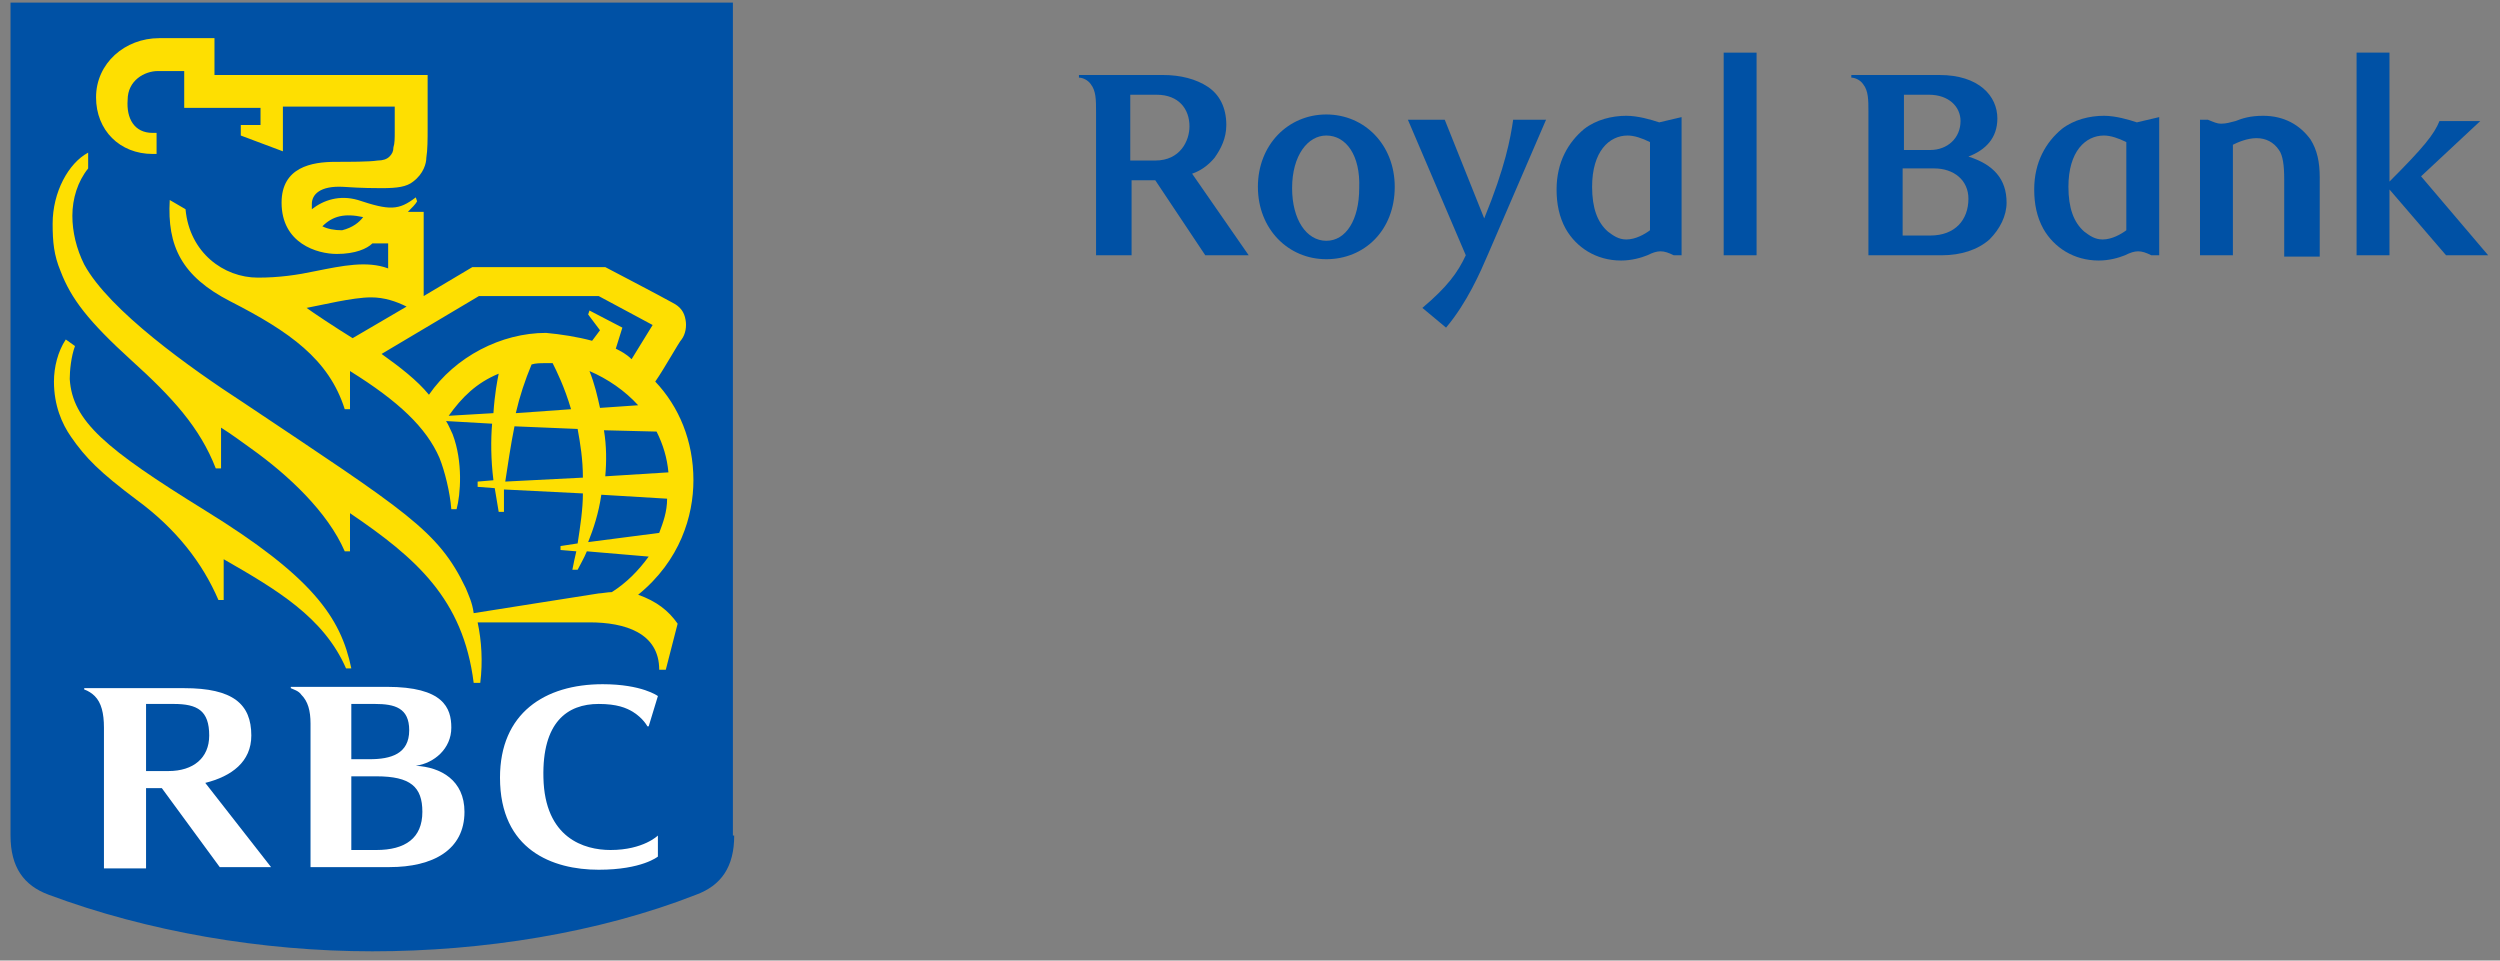 <?xml version='1.0' encoding='UTF-8'?><svg width='190px' height='73px' viewBox='0 0 190 73' version='1.1' xmlns='http://www.w3.org/2000/svg' xmlns:xlink='http://www.w3.org/1999/xlink'><rect x="0" y="0" width="190" height="73" fill="#808080" stroke="none"/><!-- Generator: Sketch 59 (86127) - https://sketch.com --><title>2019_RBC_Logo_Blue_EN</title><desc>Created with Sketch.</desc><g id='Page-1' stroke='none' stroke-width='1' fill='none' fill-rule='evenodd'><g id='2019_RBC_Logo_Blue_EN' fill-rule='nonzero'><g id='Layer_2_2_'><g id='Group'><path d='M55.8,63.5 C55.8,65.9 54.8,67.3 52.9,68 C45.5,70.9 36.7,72.3 28.3,72.3 C19.9,72.3 11.2,70.8 3.7,68 C1.8,67.3 0.8,65.9 0.8,63.5 L0.8,0.2 L55.7,0.2 L55.7,63.5 L55.8,63.5 Z' id='Path' fill='#0051A5'></path><g transform='translate(4, 2)'><g fill='#FEDF01'><path d='M11.6,36.8 C4,32.1 1.5,30 1.3,26.8 C1.3,26.2 1.4,25.1 1.7,24.3 L1,23.8 C0.4,24.7 0.1,25.9 0.1,27 C0.1,28.8 0.7,30.2 1.4,31.2 C2.5,32.8 3.6,33.9 6.4,36 C9.4,38.2 11.4,40.8 12.6,43.6 L13,43.6 L13,40.5 C17,42.8 20.6,44.9 22.3,48.8 L22.7,48.8 C21.9,44.9 19.7,41.8 11.6,36.8 Z' id='Path'></path><path d='M46.6,48.9 L46.1,48.9 C46.1,46.1 43.5,45.3 40.8,45.3 L32.3,45.3 C32.6,46.7 32.7,48.3 32.5,49.9 L32,49.9 C31.2,43.5 27.6,40.4 22.6,37 L22.6,39.9 L22.2,39.9 C20.9,36.9 17.9,34.1 15.1,32.1 L15.1,32.1 C14.4,31.6 13.6,31 12.8,30.5 L12.8,33.6 L12.4,33.6 C11.2,30.5 9.1,28.2 6,25.4 C2.7,22.4 1.4,20.7 0.6,18.6 C0.1,17.4 5.68434189e-14,16.4 5.68434189e-14,15 C5.68434189e-14,12.6 1.2,10.4 2.7,9.6 L2.7,10.8 C1.9,11.8 1.5,13.1 1.5,14.4 C1.5,15.6 1.8,16.9 2.4,18.1 C4.3,21.6 10.5,26 14.5,28.6 C26.9,36.9 29.3,38.3 31.4,42.7 C31.6,43.2 31.9,43.8 32,44.6 C33.8,44.3 40.3,43.3 41.5,43.1 C41.7,43.1 42.2,43 42.5,43 C43.6,42.3 44.5,41.4 45.3,40.3 L40.6,39.9 C40.4,40.4 40.1,40.9 39.9,41.3 L39.5,41.3 C39.6,40.8 39.7,40.3 39.8,39.9 L38.6,39.8 L38.6,39.5 L39.9,39.3 C40.1,38 40.3,36.7 40.3,35.5 L34.3,35.2 C34.3,35.8 34.3,36.4 34.3,36.9 L33.9,36.9 C33.8,36.3 33.7,35.7 33.6,35.1 L32.3,35 L32.3,34.6 L33.5,34.5 C33.3,32.9 33.3,31.4 33.4,30.2 L29.9,30 C30.1,30.3 30.2,30.6 30.4,31 C31.2,33.1 31,35.6 30.7,36.7 L30.3,36.7 C30.2,35.4 29.8,33.8 29.4,32.8 C28.4,30.5 26.3,28.5 22.6,26.2 L22.6,29.1 L22.2,29.1 C21,25.3 18,23.2 13.5,20.9 C9.8,19 8.7,16.7 8.9,13.2 L10.1,13.9 C10.4,17.2 13,19.1 15.6,19.1 C17.2,19.1 18.6,18.9 20,18.6 C22,18.2 23.9,17.8 25.5,18.4 L25.5,16.5 L24.3,16.5 C23.9,16.9 23,17.3 21.6,17.3 C20.1,17.3 17.4,16.5 17.4,13.4 C17.4,10.7 19.7,10.3 21.5,10.3 C22.5,10.3 24.1,10.3 24.7,10.2 C25.1,10.2 25.4,10.1 25.6,9.9 C25.8,9.7 25.9,9.5 25.9,9.2 C26,8.9 26,8.5 26,8 C26,7.8 26,6.1 26,6.1 L17.5,6.1 L17.5,9.5 L14.3,8.3 L14.3,7.5 L15.8,7.5 L15.8,6.2 L10,6.2 L10,3.4 L8,3.4 C7,3.4 5.7,4.1 5.7,5.6 C5.6,7 6.2,8.1 7.6,8.1 L7.9,8.1 L7.9,9.7 L7.6,9.7 C5.1,9.7 3.3,7.9 3.3,5.4 C3.3,2.8 5.5,0.9 8.1,0.9 L12.3,0.9 L12.3,3.7 L28.5,3.7 C28.5,3.7 28.5,7.1 28.5,7.8 C28.5,8.5 28.5,9.4 28.4,10 C28.4,10.4 28.2,11.2 27.4,11.8 C26.9,12.2 26.2,12.3 25,12.3 C24.6,12.3 23.5,12.3 22.1,12.2 C20.3,12.1 19.7,12.8 19.7,13.5 C19.7,13.6 19.7,13.8 19.7,13.9 C20.6,13.2 21.8,12.8 23.2,13.2 C25.6,14 26.3,14 27.6,13 L27.7,13.3 C27.6,13.5 27.3,13.8 27,14.1 L28.2,14.1 L28.2,20.5 L31.9,18.3 L42,18.3 C42,18.3 46.4,20.6 47.1,21 C47.7,21.3 48,21.7 48.1,22.3 C48.2,22.8 48.1,23.4 47.8,23.8 C47.6,24 46.5,26 45.8,27 C47.6,28.9 48.7,31.5 48.7,34.5 C48.7,37.2 47.7,40.6 44.5,43.2 C45.9,43.7 46.8,44.4 47.5,45.4 L46.6,48.9 Z M23.6,14.5 C22.2,14.2 21.3,14.4 20.5,15.2 C20.9,15.4 21.4,15.5 22,15.5 C22.8,15.3 23.3,14.9 23.6,14.5 Z M22.8,23.7 L26.9,21.3 C26.1,20.9 25.2,20.6 24.2,20.6 C22.8,20.6 20.4,21.2 19.3,21.4 C19.7,21.7 21.5,22.9 22.8,23.7 Z M41,23.9 L41.6,23.1 L40.7,21.9 L40.8,21.6 L43.3,22.9 L42.8,24.5 C43.2,24.7 43.6,24.9 44,25.3 L45.6,22.7 L41.5,20.5 L32.4,20.5 L25,24.9 C26.4,25.9 27.7,26.9 28.6,28 C30.6,25.1 34.1,23.3 37.5,23.3 C38.6,23.4 39.9,23.6 41,23.9 Z M40.3,34.3 C40.3,32.9 40.1,31.7 39.9,30.6 L35.1,30.4 C34.8,31.9 34.6,33.3 34.4,34.6 L40.3,34.3 Z M41.9,30.7 C42.1,31.9 42.1,33.1 42,34.2 L46.8,33.9 C46.7,32.8 46.4,31.8 45.9,30.8 L41.9,30.7 Z M39.4,29.1 C38.9,27.4 38.3,26.2 38,25.6 C37.8,25.6 37.6,25.6 37.4,25.6 C37.1,25.6 36.7,25.6 36.4,25.7 C35.9,26.9 35.5,28.1 35.2,29.4 L39.4,29.1 Z M40.8,26.2 C41.2,27.2 41.4,28.1 41.6,29 L44.5,28.8 C43.5,27.7 42.2,26.8 40.8,26.2 Z M46.1,38.5 C46.4,37.7 46.7,36.9 46.7,35.9 L41.7,35.6 C41.5,37 41.1,38.2 40.7,39.2 L46.1,38.5 Z M33.9,26.4 C32.2,27.1 31.1,28.2 30.1,29.6 L33.5,29.4 C33.6,27.9 33.8,26.9 33.9,26.4 Z' id='Shape'></path></g><g transform='translate(2, 50)' fill='#FFFFFF'><path d='M25.6,6.2 C27,6 28.3,4.9 28.3,3.3 C28.3,1.8 27.7,0.2 23.4,0.2 C20.2,0.2 16.1,0.2 16.1,0.2 L16.1,0.3 C16.3,0.4 16.7,0.5 16.9,0.8 C17.4,1.3 17.6,2 17.6,3 L17.6,13.9 C17.6,13.9 21.6,13.9 23.6,13.9 C26.9,13.9 29.3,12.6 29.3,9.7 C29.3,7.3 27.5,6.3 25.6,6.2 Z M22.5,1.5 C24,1.5 25.1,1.8 25.1,3.5 C25.1,5.3 23.7,5.7 22.1,5.7 C21.3,5.7 20.7,5.7 20.7,5.7 L20.7,1.5 C20.7,1.5 21.6,1.5 22.5,1.5 Z M22.6,12.6 C21.9,12.6 20.7,12.6 20.7,12.6 L20.7,7 C20.7,7 21.8,7 22.6,7 C25.2,7 26.1,7.8 26.1,9.7 C26.1,11.7 24.8,12.6 22.6,12.6 Z' id='Shape'></path><path d='M10.7,13.9 L14.6,13.9 L9.6,7.5 C11.6,7 13.1,5.9 13.1,3.9 C13.1,1.5 11.7,0.3 8,0.3 C4.7,0.3 0.4,0.3 0.4,0.3 L0.4,0.4 C0.7,0.5 1,0.7 1.2,0.9 C1.7,1.4 1.9,2.2 1.9,3.3 C1.9,3.3 1.9,14 1.9,14 L5.1,14 L5.1,7.9 C5.1,7.9 5.8,7.9 6.3,7.9 L10.7,13.9 Z M5.1,1.5 C5.1,1.5 6.3,1.5 7.2,1.5 C9,1.5 9.9,2 9.9,3.9 C9.9,5.6 8.7,6.6 6.8,6.6 C6,6.6 5.1,6.6 5.1,6.6 L5.1,1.5 Z' id='Shape'></path><path d='M42.1,2.1 C42.9,2.6 43.2,3.2 43.2,3.2 C43.2,3.2 43.3,3.2 43.3,3.2 L44,0.9 C44,0.9 42.8,5.68434189e-14 39.8,5.68434189e-14 C35.4,5.68434189e-14 32,2.2 32,7.1 C32,12.6 36,14.1 39.5,14.1 C42.8,14.1 44,13.1 44,13.1 L44,11.5 C44,11.5 42.9,12.6 40.4,12.6 C38.4,12.6 35.4,11.7 35.3,7.1 C35.2,2.9 37.1,1.5 39.5,1.5 C40.9,1.5 41.6,1.8 42.1,2.1 Z' id='Path'></path></g></g></g></g><g id='Group' transform='translate(82, 4)' fill='#0051A5'><path d='M6.4,1.7 C7.7,1.7 8.9,2 9.8,2.6 C10.7,3.2 11.2,4.2 11.2,5.5 C11.2,6.5 10.8,7.3 10.3,8 C9.8,8.6 9.2,9 8.6,9.2 L12.9,15.4 L9.6,15.4 L5.8,9.7 L4,9.7 L4,15.4 L1.3,15.4 L1.3,4.5 C1.3,3.6 1.3,2.9 0.9,2.4 C0.7,2.1 0.3,1.9 5.68434189e-14,1.9 L5.68434189e-14,1.7 L6.4,1.7 L6.4,1.7 Z M5.9,3.2 L3.9,3.2 L3.9,8.2 L5.8,8.2 C7.7,8.2 8.4,6.7 8.4,5.6 C8.4,4.3 7.6,3.2 5.9,3.2 Z' id='Shape'></path><path d='M18.8,15.7 C15.9,15.7 13.6,13.4 13.6,10.2 C13.6,7 15.9,4.7 18.8,4.7 C21.7,4.7 24,7 24,10.2 C24,13.5 21.7,15.7 18.8,15.7 Z M18.8,6.3 C17.4,6.3 16.2,7.8 16.2,10.3 C16.2,12.7 17.3,14.3 18.8,14.3 C20.3,14.3 21.3,12.7 21.3,10.3 C21.4,7.8 20.3,6.3 18.8,6.3 Z' id='Shape'></path><path d='M31.1,15.3 C30.5,16.7 29.5,19 27.9,20.9 L26.1,19.4 C28,17.8 28.8,16.7 29.4,15.4 L25,5.1 L27.8,5.1 L30.8,12.6 C32.4,8.7 32.8,6.5 33,5.1 L35.5,5.1 L31.1,15.3 Z' id='Path'></path><path d='M45.8,15.4 L45.2,15.4 C44.8,15.2 44.5,15.1 44.2,15.1 C43.9,15.1 43.6,15.2 43.2,15.4 C42.7,15.6 42,15.8 41.2,15.8 C39.3,15.8 37.8,14.8 37,13.4 C36.5,12.5 36.3,11.5 36.3,10.4 C36.3,8.3 37.2,6.8 38.4,5.8 C39.3,5.1 40.5,4.8 41.6,4.8 C42.5,4.8 43.5,5.1 44.1,5.3 L45.8,4.9 L45.8,15.4 Z M41.7,6.3 C40.3,6.3 39,7.5 39,10.2 C39,11.8 39.4,12.9 40.2,13.6 C40.6,13.9 41,14.2 41.6,14.2 C42.3,14.2 43,13.8 43.4,13.5 L43.4,6.8 C42.8,6.5 42.2,6.3 41.7,6.3 Z' id='Shape'></path><polygon id='Path' points='51.5 15.4 49 15.4 49 0 51.5 0'></polygon><path d='M65.4,1.7 C68.4,1.7 69.8,3.3 69.8,5 C69.8,6.5 68.9,7.4 67.6,7.9 C69.5,8.5 70.5,9.6 70.5,11.4 C70.5,12.4 70,13.4 69.2,14.2 C68.3,15 67,15.4 65.6,15.4 L60,15.4 L60,4.5 C60,3.6 60,2.9 59.6,2.4 C59.4,2.1 59,1.9 58.7,1.9 L58.7,1.7 L65.4,1.7 Z M64.7,7.4 C66,7.4 67,6.5 67,5.2 C67,4.1 66.1,3.2 64.6,3.2 L62.7,3.2 L62.7,7.4 L64.7,7.4 Z M64.7,13.9 C66.6,13.9 67.6,12.7 67.6,11.1 C67.6,9.7 66.5,8.8 65,8.8 L62.6,8.8 L62.6,13.9 L64.7,13.9 Z' id='Shape'></path><path d='M82.1,15.4 L81.5,15.4 C81.1,15.2 80.8,15.1 80.5,15.1 C80.2,15.1 79.9,15.2 79.5,15.4 C79,15.6 78.3,15.8 77.5,15.8 C75.6,15.8 74.1,14.8 73.3,13.4 C72.8,12.5 72.6,11.5 72.6,10.4 C72.6,8.3 73.5,6.8 74.7,5.8 C75.6,5.1 76.8,4.8 77.9,4.8 C78.8,4.8 79.8,5.1 80.4,5.3 L82.1,4.9 L82.1,15.4 Z M77.9,6.3 C76.5,6.3 75.2,7.5 75.2,10.2 C75.2,11.8 75.6,12.9 76.4,13.6 C76.8,13.9 77.2,14.2 77.8,14.2 C78.5,14.2 79.2,13.8 79.6,13.5 L79.6,6.8 C79,6.5 78.4,6.3 77.9,6.3 Z' id='Shape'></path><path d='M91.6,15.4 L91.6,9.6 C91.6,8.6 91.5,7.8 91.2,7.4 C90.8,6.8 90.2,6.5 89.5,6.5 C88.8,6.5 88.1,6.8 87.7,7 L87.7,15.4 L85.2,15.4 L85.2,5.1 L85.8,5.1 C86.3,5.3 86.5,5.4 86.8,5.4 C87.2,5.4 87.5,5.3 87.9,5.2 C88.4,5 89,4.8 90,4.8 C91.6,4.8 92.8,5.5 93.6,6.6 C94.1,7.4 94.3,8.3 94.3,9.5 L94.3,15.5 L91.6,15.5 L91.6,15.4 Z' id='Path'></path><path d='M102,9.4 L107.1,15.4 L103.9,15.4 L99.6,10.4 L99.6,15.4 L97.1,15.4 L97.1,0 L99.6,0 L99.6,9.8 C102.2,7.2 103,6.2 103.4,5.2 L106.5,5.2 L102,9.4 Z' id='Path'></path></g></g></g></svg>